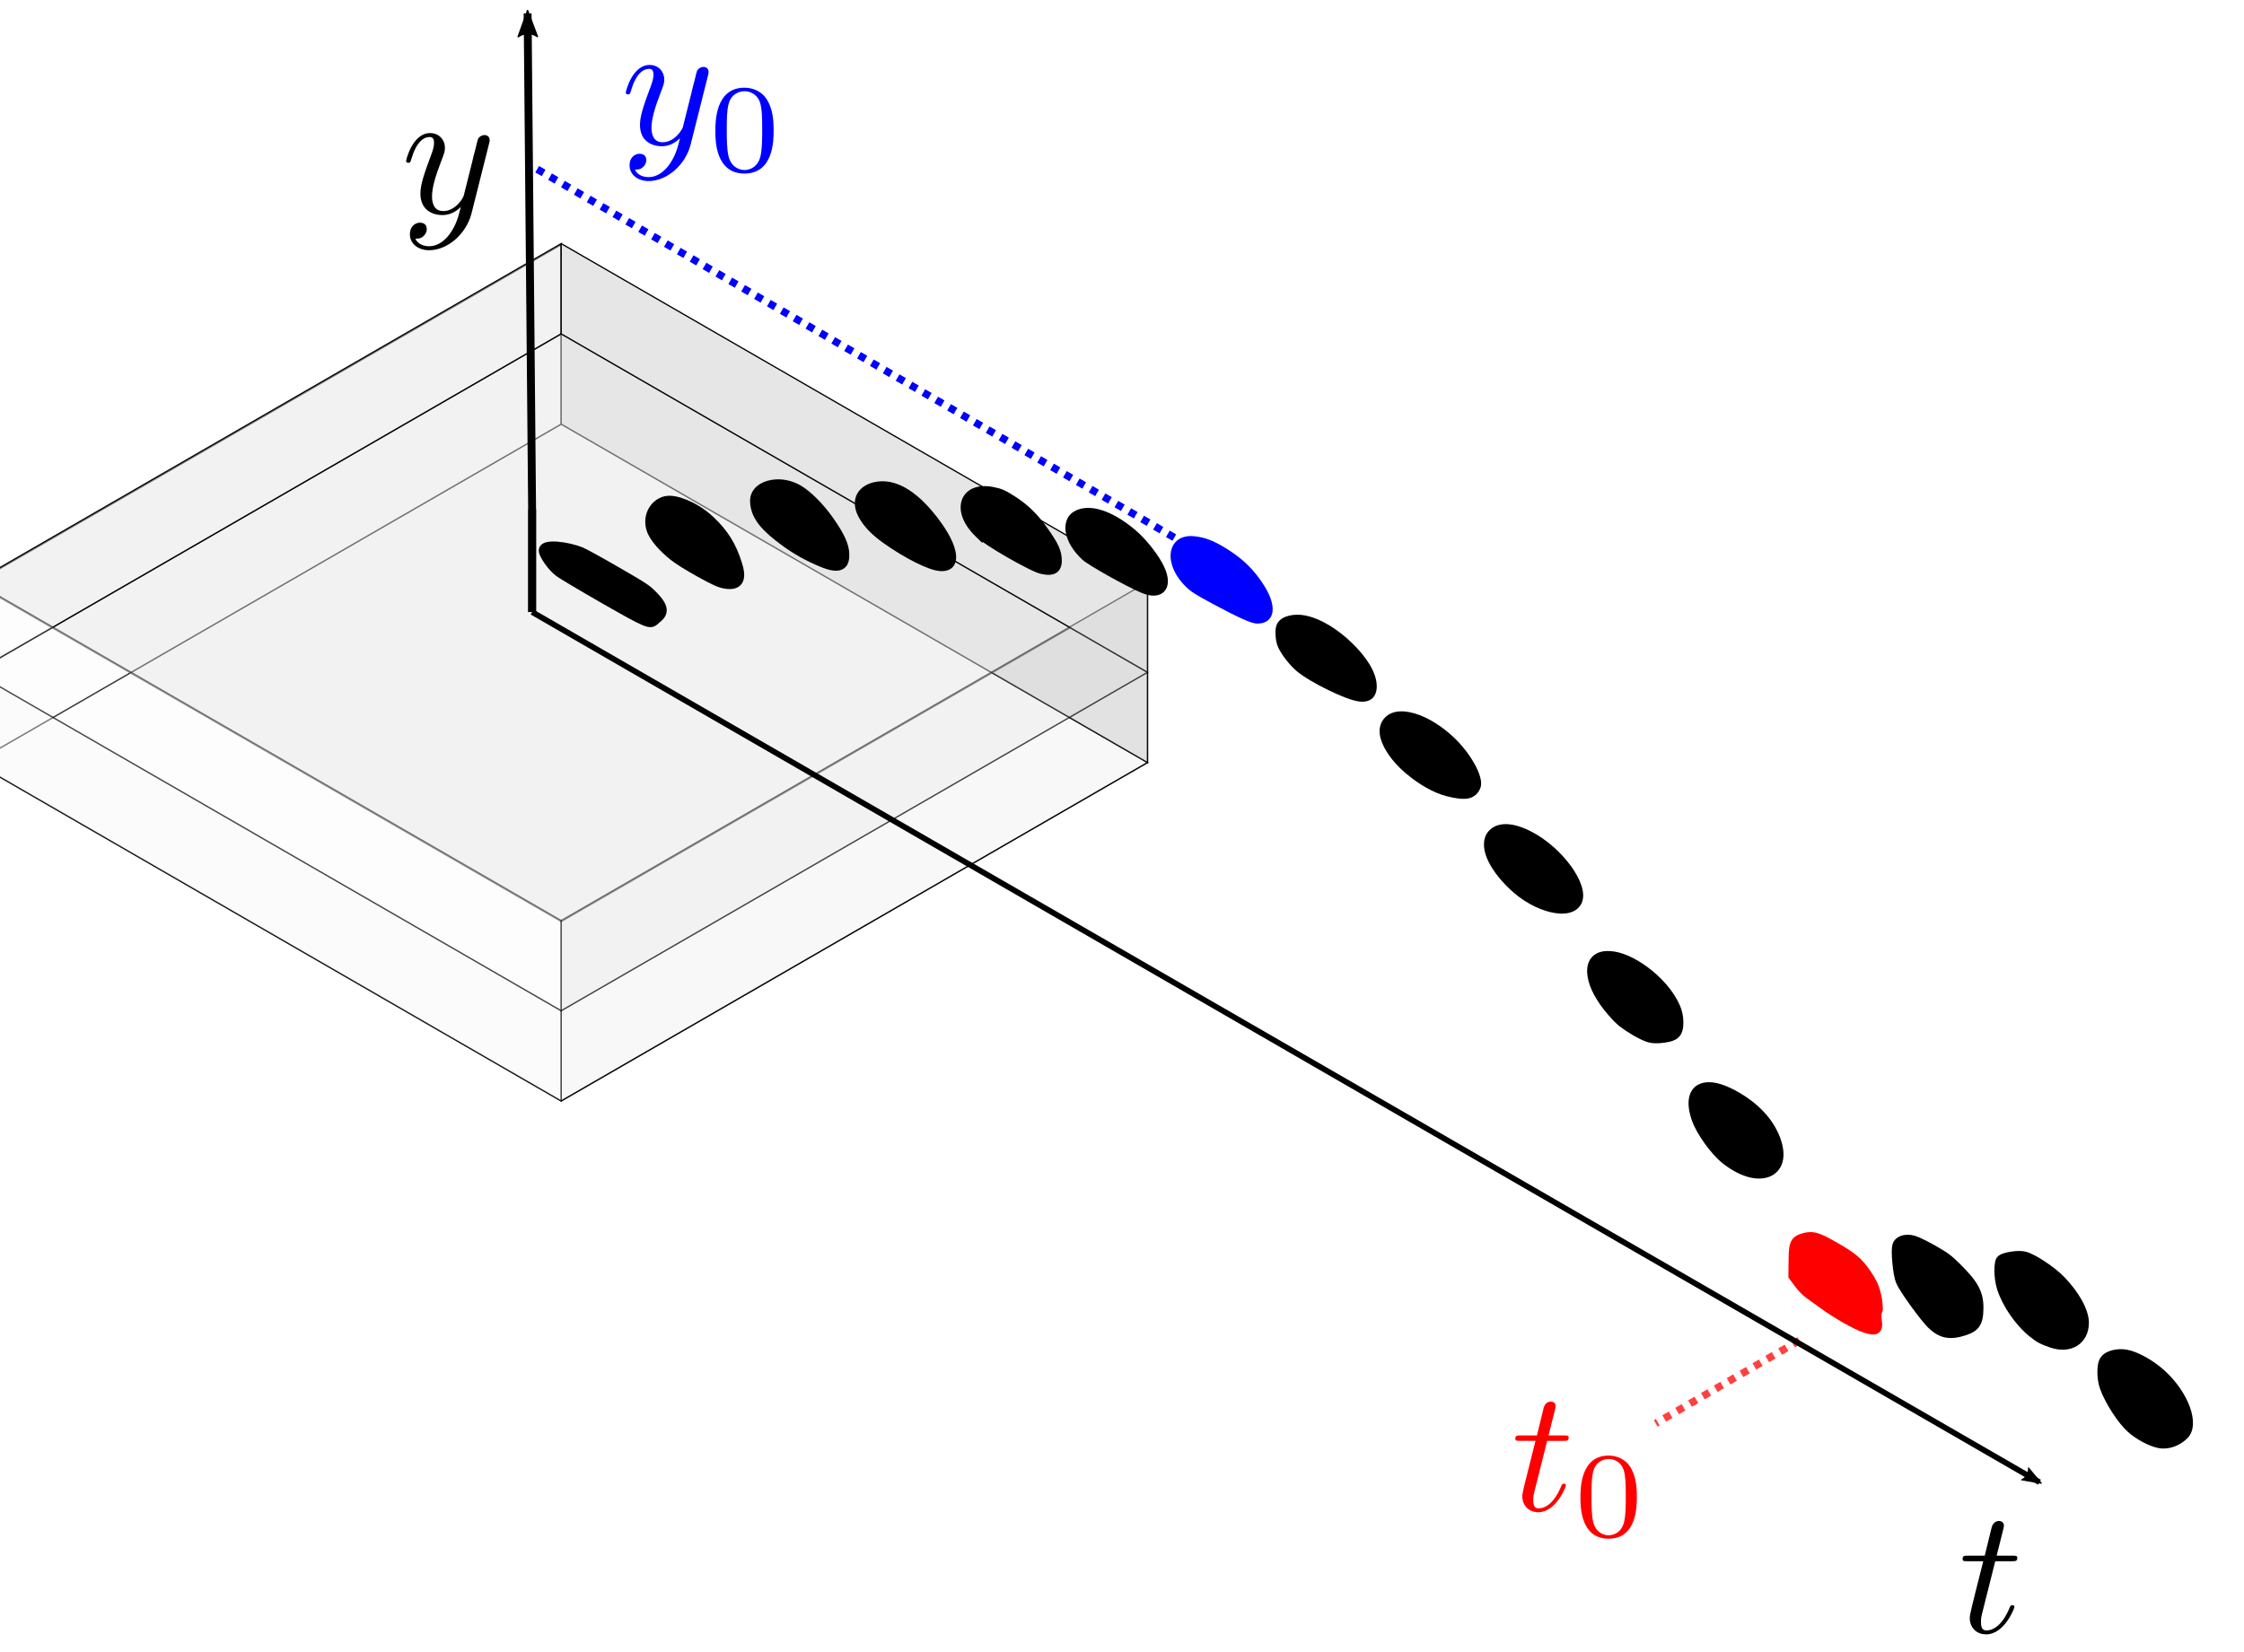 <?xml version="1.0" encoding="UTF-8" standalone="no"?>
<!-- Created with Inkscape (http://www.inkscape.org/) -->

<svg
   xmlns:dc="http://purl.org/dc/elements/1.1/"
   xmlns:cc="http://creativecommons.org/ns#"
   xmlns:rdf="http://www.w3.org/1999/02/22-rdf-syntax-ns#"
   xmlns:svg="http://www.w3.org/2000/svg"
   xmlns="http://www.w3.org/2000/svg"
   xmlns:sodipodi="http://sodipodi.sourceforge.net/DTD/sodipodi-0.dtd"
   xmlns:inkscape="http://www.inkscape.org/namespaces/inkscape"
   width="170.312mm"
   height="125.422mm"
   viewBox="0 0 603.468 444.41"
   id="svg2"
   version="1.1"
   inkscape:version="0.48.5 r10040"
   sodipodi:docname="apparatus.svg"
   inkscape:export-filename="\\khensu\Home03\esch2\Desktop\apparatus.png"
   inkscape:export-xdpi="900.00299"
   inkscape:export-ydpi="900.00299">
  <sodipodi:namedview
     id="base"
     pagecolor="#ffffff"
     bordercolor="#666666"
     borderopacity="1.0"
     inkscape:pageopacity="0.0"
     inkscape:pageshadow="2"
     inkscape:zoom="1.5692332"
     inkscape:cx="243.24632"
     inkscape:cy="247.8885"
     inkscape:document-units="px"
     inkscape:current-layer="g5291"
     showgrid="true"
     showborder="false"
     inkscape:window-width="2560"
     inkscape:window-height="1394"
     inkscape:window-x="0"
     inkscape:window-y="0"
     inkscape:window-maximized="1"
     inkscape:snap-grids="false"
     inkscape:object-nodes="true"
     inkscape:snap-others="true"
     fit-margin-top="0"
     fit-margin-left="0"
     fit-margin-right="0"
     fit-margin-bottom="0"
     inkscape:snap-to-guides="true">
    <inkscape:grid
       type="axonomgrid"
       id="grid3336"
       units="mm"
       empspacing="5"
       spacingy="15.236"
       originx="640.861"
       originy="-732.93"
       visible="true"
       enabled="true"
       snapvisiblegridlinesonly="true" />
  </sodipodi:namedview>
  <defs
     id="defs4">
    <marker
       inkscape:isstock="true"
       style="overflow:visible"
       id="marker5132"
       refX="0"
       refY="0"
       orient="auto"
       inkscape:stockid="Arrow2Lend">
      <path
         transform="matrix(-1.1,0,0,-1.1,-1.1,0)"
         d="M 8.719,4.034 -2.207,0.016 8.719,-4.002 c -1.745,2.372 -1.735,5.617 -6e-7,8.035 z"
         style="fill:#000000;fill-opacity:1;fill-rule:evenodd;stroke:#000000;stroke-width:0.625;stroke-linejoin:round;stroke-opacity:1"
         id="path5134"
         inkscape:connector-curvature="0" />
    </marker>
    <marker
       inkscape:stockid="Arrow2Lend"
       orient="auto"
       refY="0"
       refX="0"
       id="Arrow2Lend"
       style="overflow:visible"
       inkscape:isstock="true"
       inkscape:collect="always">
      <path
         id="path4641"
         style="fill:#000000;fill-opacity:1;fill-rule:evenodd;stroke:#000000;stroke-width:0.625;stroke-linejoin:round;stroke-opacity:1"
         d="M 8.719,4.034 -2.207,0.016 8.719,-4.002 c -1.745,2.372 -1.735,5.617 -6e-7,8.035 z"
         transform="matrix(-1.1,0,0,-1.1,-1.1,0)"
         inkscape:connector-curvature="0" />
    </marker>
  </defs>
  <g
     inkscape:label="Layer 1"
     inkscape:groupmode="layer"
     id="layer1"
     transform="translate(640.861,124.978)">
    <g
       id="g5244"
       transform="matrix(0.824,0,0,0.824,5.316,79.027)">
      <g
         transform="matrix(0.399,0,0,0.399,-275.446,28.893)"
         id="g5237">
        <g
           id="g5310">
          <g
             id="g5291">
            <g
               transform="matrix(1.042,0,0,1.042,-336.418,-242.519)"
               id="g4415"
               style="stroke:#000000;stroke-opacity:1">
              <path
                 style="fill:none;stroke:#000000;stroke-width:1px;stroke-linecap:butt;stroke-linejoin:miter;stroke-opacity:1"
                 d="M -460.289,-99.213 -920.578,166.535 -460.289,432.283 0,166.535 -460.289,-99.213"
                 id="path3349"
                 inkscape:connector-curvature="0" />
              <path
                 style="fill:#ffffff;fill-rule:evenodd;stroke:#000000;stroke-width:1px;stroke-linecap:butt;stroke-linejoin:miter;stroke-opacity:1"
                 d="m -460.289,-99.213 0,-70.866 -460.289,265.748 0,70.866 z"
                 id="path3351"
                 inkscape:connector-curvature="0" />
              <path
                 style="fill:#e6e6e6;fill-opacity:1;fill-rule:evenodd;stroke:#000000;stroke-width:1px;stroke-linecap:butt;stroke-linejoin:miter;stroke-opacity:1"
                 d="m -460.289,-170.079 0,70.866 L 0,166.535 0,95.669 z"
                 id="path3353"
                 inkscape:connector-curvature="0" />
              <path
                 style="opacity:0.5;fill:#e6e6e6;fill-opacity:1;fill-rule:evenodd;stroke:#000000;stroke-width:1px;stroke-linecap:butt;stroke-linejoin:miter;stroke-opacity:1"
                 d="M -920.578,25.669 -460.289,-240.079 0,25.669 -460.289,291.417 z"
                 id="path4199"
                 inkscape:connector-curvature="0" />
              <path
                 style="opacity:0.5;fill:#f9f9f9;fill-opacity:1;fill-rule:evenodd;stroke:#000000;stroke-width:1px;stroke-linecap:butt;stroke-linejoin:miter;stroke-opacity:1"
                 d="m -920.578,95.669 0,70.866 460.289,265.748 0,-70.866 z"
                 id="path3387"
                 inkscape:connector-curvature="0" />
              <path
                 style="opacity:0.5;fill:#cbcbcb;fill-opacity:0.251;fill-rule:evenodd;stroke:#000000;stroke-width:1px;stroke-linecap:butt;stroke-linejoin:miter;stroke-opacity:1"
                 d="m -460.289,432.283 0,-70.866 L 0,95.669 0,166.535 z"
                 id="path4197"
                 inkscape:connector-curvature="0" />
              <path
                 style="fill:none;stroke:#000000;stroke-width:1px;stroke-linecap:butt;stroke-linejoin:miter;stroke-opacity:1"
                 d="m -920.578,95.669 0,-70.866 460.289,-265.748 0,70.866 z"
                 id="path4201"
                 inkscape:connector-curvature="0" />
              <path
                 style="fill:#e6e6e6;fill-opacity:1;fill-rule:evenodd;stroke:#000000;stroke-width:1px;stroke-linecap:butt;stroke-linejoin:miter;stroke-opacity:1"
                 d="M -460.289,-240.945 0,24.803 0,95.669 -460.289,-170.079 l 0,-70.866"
                 id="path4203"
                 inkscape:connector-curvature="0" />
              <path
                 style="opacity:0.5;fill:#f9f9f9;fill-opacity:0.502;fill-rule:evenodd;stroke:#000000;stroke-width:1px;stroke-linecap:butt;stroke-linejoin:miter;stroke-opacity:1"
                 d="m -920.578,24.803 0,70.866 460.289,265.748 0,-70.866 -460.289,-265.748"
                 id="path4207"
                 inkscape:connector-curvature="0" />
              <path
                 style="opacity:0.5;fill:#cbcbcb;fill-opacity:0.502;fill-rule:evenodd;stroke:#000000;stroke-width:1px;stroke-linecap:butt;stroke-linejoin:miter;stroke-opacity:1"
                 d="m 0,24.803 0,70.866 -460.289,265.748 0,-70.866 z"
                 id="path4205"
                 inkscape:connector-curvature="0" />
            </g>
            <g
               id="g5743">
              <path
                 style="color:#000000;font-style:normal;font-variant:normal;font-weight:normal;font-stretch:normal;font-size:medium;line-height:normal;font-family:sans-serif;text-indent:0;text-align:start;text-decoration:none;text-decoration-line:none;text-decoration-style:solid;text-decoration-color:#000000;letter-spacing:normal;word-spacing:normal;text-transform:none;direction:ltr;block-progression:tb;writing-mode:lr-tb;baseline-shift:baseline;text-anchor:start;white-space:normal;clip-rule:nonzero;display:inline;overflow:visible;visibility:visible;opacity:1;isolation:auto;mix-blend-mode:normal;color-interpolation:sRGB;color-interpolation-filters:linearRGB;solid-color:#000000;solid-opacity:1;fill:#000000;fill-opacity:1;fill-rule:nonzero;stroke:none;stroke-width:6.69;stroke-linecap:butt;stroke-linejoin:miter;stroke-miterlimit:4;stroke-dasharray:none;stroke-dashoffset:0;stroke-opacity:1;color-rendering:auto;image-rendering:auto;shape-rendering:auto;text-rendering:auto;enable-background:accumulate"
                 d="m -640.842,-300.645 c -2.213,0.148 -4.353,0.513 -6.373,1.082 -4.04,1.138 -7.642,3.116 -10.277,6.008 -2.636,2.892 -4.21,6.775 -4.043,11.039 l 0,0.002 c 0.454,11.599 6.816,20.873 21.055,31.982 11.328,8.838 20.345,14.291 32.762,19.801 8.429,3.74 14.444,5.659 19.652,4.428 2.604,-0.615 4.91,-2.385 6.139,-4.727 1.228,-2.34 1.598,-5.046 1.566,-8.148 l 0,-0.002 c -0.083,-8.452 -4.254,-17.207 -13.598,-30.459 -7.547,-10.704 -18.124,-21.415 -26.314,-26.123 -6.64,-3.816 -13.93,-5.327 -20.568,-4.883 z"
                 id="path5908"
                 inkscape:connector-curvature="0" />
              <path
                 style="color:#000000;font-style:normal;font-variant:normal;font-weight:normal;font-stretch:normal;font-size:medium;line-height:normal;font-family:sans-serif;text-indent:0;text-align:start;text-decoration:none;text-decoration-line:none;text-decoration-style:solid;text-decoration-color:#000000;letter-spacing:normal;word-spacing:normal;text-transform:none;direction:ltr;block-progression:tb;writing-mode:lr-tb;baseline-shift:baseline;text-anchor:start;white-space:normal;clip-rule:nonzero;display:inline;overflow:visible;visibility:visible;opacity:1;isolation:auto;mix-blend-mode:normal;color-interpolation:sRGB;color-interpolation-filters:linearRGB;solid-color:#000000;solid-opacity:1;fill:#000000;fill-opacity:1;fill-rule:nonzero;stroke:none;stroke-width:6.69;stroke-linecap:butt;stroke-linejoin:miter;stroke-miterlimit:4;stroke-dasharray:none;stroke-dashoffset:0;stroke-opacity:1;color-rendering:auto;image-rendering:auto;shape-rendering:auto;text-rendering:auto;enable-background:accumulate"
                 d="m -553.977,-299.141 c -2.166,0.047 -4.316,0.32 -6.436,0.828 -6.915,1.658 -12.105,5.57 -14.283,11.025 -2.178,5.456 -1.216,11.945 2.434,18.277 4.384,7.606 10.607,13.914 20.168,20.684 8.605,6.093 17.58,11.479 25.572,15.48 7.992,4.001 14.802,6.674 20.064,7.154 4.329,0.395 8.234,-0.574 10.729,-3.305 2.495,-2.731 3.101,-6.573 2.586,-10.613 -1.029,-8.08 -6.277,-18.23 -15.258,-29.9 -8.534,-11.09 -17.163,-19.21 -25.879,-24.16 -6.537,-3.713 -13.198,-5.611 -19.697,-5.471 z"
                 id="path5906"
                 inkscape:connector-curvature="0" />
              <path
                 style="color:#000000;font-style:normal;font-variant:normal;font-weight:normal;font-stretch:normal;font-size:medium;line-height:normal;font-family:sans-serif;text-indent:0;text-align:start;text-decoration:none;text-decoration-line:none;text-decoration-style:solid;text-decoration-color:#000000;letter-spacing:normal;word-spacing:normal;text-transform:none;direction:ltr;block-progression:tb;writing-mode:lr-tb;baseline-shift:baseline;text-anchor:start;white-space:normal;clip-rule:nonzero;display:inline;overflow:visible;visibility:visible;opacity:1;isolation:auto;mix-blend-mode:normal;color-interpolation:sRGB;color-interpolation-filters:linearRGB;solid-color:#000000;solid-opacity:1;fill:#000000;fill-opacity:1;fill-rule:nonzero;stroke:none;stroke-width:6.69;stroke-linecap:butt;stroke-linejoin:miter;stroke-miterlimit:4;stroke-dasharray:none;stroke-dashoffset:0;stroke-opacity:1;color-rendering:auto;image-rendering:auto;shape-rendering:auto;text-rendering:auto;enable-background:accumulate"
                 d="m -471.717,-295.104 c -2.757,0.188 -5.267,0.769 -7.502,1.729 -4.469,1.919 -7.74,5.463 -9.17,9.793 -2.859,8.659 1.075,19.596 11.244,29.482 3.8e-4,3.7e-4 -3.8e-4,0.002 0,0.002 l 5.676,5.518 0,-1.057 c 1.495,1.055 3.029,2.122 4.857,3.316 4.655,3.039 10.217,6.415 15.809,9.629 5.591,3.214 11.205,6.261 15.975,8.639 4.77,2.377 8.42,4.074 11.275,4.697 4.87,1.062 8.927,1.218 12.271,-0.723 3.344,-1.941 4.788,-5.896 4.75,-10.102 -0.036,-3.935 -0.754,-7.637 -2.58,-11.701 -1.826,-4.065 -4.675,-8.537 -9.047,-14.719 -8.387,-11.858 -15.989,-19.269 -27.139,-26.412 -7.52,-4.818 -10.73,-6.184 -17.438,-7.461 -3.221,-0.613 -6.225,-0.819 -8.982,-0.631 z"
                 id="path5904"
                 inkscape:connector-curvature="0" />
              <path
                 style="color:#000000;font-style:normal;font-variant:normal;font-weight:normal;font-stretch:normal;font-size:medium;line-height:normal;font-family:sans-serif;text-indent:0;text-align:start;text-decoration:none;text-decoration-line:none;text-decoration-style:solid;text-decoration-color:#000000;letter-spacing:normal;word-spacing:normal;text-transform:none;direction:ltr;block-progression:tb;writing-mode:lr-tb;baseline-shift:baseline;text-anchor:start;white-space:normal;clip-rule:nonzero;display:inline;overflow:visible;visibility:visible;opacity:1;isolation:auto;mix-blend-mode:normal;color-interpolation:sRGB;color-interpolation-filters:linearRGB;solid-color:#000000;solid-opacity:1;fill:#000000;fill-opacity:1;fill-rule:nonzero;stroke:none;stroke-width:6.69;stroke-linecap:butt;stroke-linejoin:miter;stroke-miterlimit:4;stroke-dasharray:none;stroke-dashoffset:0;stroke-opacity:1;color-rendering:auto;image-rendering:auto;shape-rendering:auto;text-rendering:auto;enable-background:accumulate"
                 d="m -633.215,-289.1 c 4.49,0.421 9.024,2.08 13.01,4.971 3.992,2.895 15.806,15.893 19.1,21.229 5.164,8.363 8.237,14.231 9.52,18.133 1.283,3.902 0.973,5.222 -0.01,6.541 -0.605,0.812 -0.861,1.051 -3.012,0.893 -2.15,-0.158 -5.794,-1.196 -10.912,-3.305 -10.101,-4.161 -18.027,-8.789 -27.488,-16.07 -9.782,-7.528 -13.157,-11.448 -16.188,-18.514 -1.561,-3.64 -1.772,-5.809 -1.379,-7.117 0.393,-1.309 1.524,-2.618 4.607,-4.291 3.814,-2.07 8.262,-2.889 12.752,-2.469 z"
                 id="path5902"
                 inkscape:connector-curvature="0" />
              <path
                 style="color:#000000;font-style:normal;font-variant:normal;font-weight:normal;font-stretch:normal;font-size:medium;line-height:normal;font-family:sans-serif;text-indent:0;text-align:start;text-decoration:none;text-decoration-line:none;text-decoration-style:solid;text-decoration-color:#000000;letter-spacing:normal;word-spacing:normal;text-transform:none;direction:ltr;block-progression:tb;writing-mode:lr-tb;baseline-shift:baseline;text-anchor:start;white-space:normal;clip-rule:nonzero;display:inline;overflow:visible;visibility:visible;opacity:1;isolation:auto;mix-blend-mode:normal;color-interpolation:sRGB;color-interpolation-filters:linearRGB;solid-color:#000000;solid-opacity:1;fill:#000000;fill-opacity:1;fill-rule:nonzero;stroke:none;stroke-width:6.69;stroke-linecap:butt;stroke-linejoin:miter;stroke-miterlimit:4;stroke-dasharray:none;stroke-dashoffset:0;stroke-opacity:1;color-rendering:auto;image-rendering:auto;shape-rendering:auto;text-rendering:auto;enable-background:accumulate"
                 d="m -549.309,-287.58 c 1.197,-0.005 2.386,0.086 3.535,0.285 6.264,1.089 11.405,3.984 18.557,10.834 3.199,3.064 8.058,8.994 12.32,14.885 4.262,5.89 8.052,12.012 9.189,14.779 2.159,5.252 1.772,8.189 1.223,8.924 -0.274,0.367 -0.658,0.678 -1.865,0.844 -1.203,0.165 -3.124,0.034 -5.598,-0.609 l -0.025,-0.006 c -4.834,-1.262 -13.843,-5.6 -22.48,-10.748 -8.637,-5.148 -17.154,-11.205 -21.578,-15.557 -2.42,-2.38 -4.778,-5.534 -6.455,-8.486 -1.677,-2.952 -2.568,-5.884 -2.576,-6.822 l 0,-0.002 0,-0.004 c -0.017,-1.615 1.834,-4.159 5.643,-6.023 2.856,-1.399 6.52,-2.278 10.111,-2.293 z"
                 id="path5900"
                 inkscape:connector-curvature="0" />
              <path
                 style="color:#000000;font-style:normal;font-variant:normal;font-weight:normal;font-stretch:normal;font-size:medium;line-height:normal;font-family:sans-serif;text-indent:0;text-align:start;text-decoration:none;text-decoration-line:none;text-decoration-style:solid;text-decoration-color:#000000;letter-spacing:normal;word-spacing:normal;text-transform:none;direction:ltr;block-progression:tb;writing-mode:lr-tb;baseline-shift:baseline;text-anchor:start;white-space:normal;clip-rule:nonzero;display:inline;overflow:visible;visibility:visible;opacity:1;isolation:auto;mix-blend-mode:normal;color-interpolation:sRGB;color-interpolation-filters:linearRGB;solid-color:#000000;solid-opacity:1;fill:#000000;fill-opacity:1;fill-rule:nonzero;stroke:none;stroke-width:6.69;stroke-linecap:butt;stroke-linejoin:miter;stroke-miterlimit:4;stroke-dasharray:none;stroke-dashoffset:0;stroke-opacity:1;color-rendering:auto;image-rendering:auto;shape-rendering:auto;text-rendering:auto;enable-background:accumulate"
                 d="m -728.936,-287.238 c -1.596,0.113 -3.124,0.418 -4.568,0.945 -12.067,4.401 -17.161,18.605 -11.385,30.627 3.14,6.536 10.053,14.133 18.264,20.701 4.35,3.48 12.366,8.467 22.031,13.828 12.348,6.849 16.886,8.922 22.049,9.793 3.072,0.518 5.803,0.582 8.281,-0.037 2.478,-0.619 4.724,-2.08 6.086,-4.203 2.724,-4.246 2.164,-9.787 0.035,-16.65 -4.866,-15.687 -11.507,-26.438 -23.172,-37.482 -6.528,-6.181 -14.349,-11.116 -21.826,-14.178 -5.608,-2.296 -11.008,-3.683 -15.795,-3.344 z"
                 id="path5898"
                 inkscape:connector-curvature="0" />
              <path
                 style="color:#000000;font-style:normal;font-variant:normal;font-weight:normal;font-stretch:normal;font-size:medium;line-height:normal;font-family:sans-serif;text-indent:0;text-align:start;text-decoration:none;text-decoration-line:none;text-decoration-style:solid;text-decoration-color:#000000;letter-spacing:normal;word-spacing:normal;text-transform:none;direction:ltr;block-progression:tb;writing-mode:lr-tb;baseline-shift:baseline;text-anchor:start;white-space:normal;clip-rule:nonzero;display:inline;overflow:visible;visibility:visible;opacity:1;isolation:auto;mix-blend-mode:normal;color-interpolation:sRGB;color-interpolation-filters:linearRGB;solid-color:#000000;solid-opacity:1;fill:#000000;fill-opacity:1;fill-rule:nonzero;stroke:none;stroke-width:6.69;stroke-linecap:butt;stroke-linejoin:miter;stroke-miterlimit:4;stroke-dasharray:none;stroke-dashoffset:0;stroke-opacity:1;color-rendering:auto;image-rendering:auto;shape-rendering:auto;text-rendering:auto;enable-background:accumulate"
                 d="m -463.504,-283.457 c 4.013,0.338 8.495,1.627 12.939,4.193 6.575,3.797 15.204,12.309 21.887,21.055 3.342,4.373 6.232,8.814 8.242,12.703 2.01,3.889 3.045,7.322 3.061,8.998 0.009,0.988 -0.251,1.391 -1.512,1.965 -1.261,0.574 -3.542,0.84 -6.24,0.174 -0.866,-0.214 -3.539,-1.306 -7.348,-3.266 -3.808,-1.959 -8.908,-4.787 -15.381,-8.525 l -0.002,0 c -10.255,-5.924 -16.39,-9.728 -20.41,-12.945 -4.021,-3.217 -5.998,-5.767 -8.455,-9.924 -2.017,-3.412 -2.212,-5.983 -1.605,-7.977 0.606,-1.994 2.138,-3.698 4.703,-4.938 2.565,-1.239 6.108,-1.852 10.121,-1.514 z"
                 id="path5896"
                 inkscape:connector-curvature="0" />
              <path
                 style="color:#000000;font-style:normal;font-variant:normal;font-weight:normal;font-stretch:normal;font-size:medium;line-height:normal;font-family:sans-serif;text-indent:0;text-align:start;text-decoration:none;text-decoration-line:none;text-decoration-style:solid;text-decoration-color:#000000;letter-spacing:normal;word-spacing:normal;text-transform:none;direction:ltr;block-progression:tb;writing-mode:lr-tb;baseline-shift:baseline;text-anchor:start;white-space:normal;clip-rule:nonzero;display:inline;overflow:visible;visibility:visible;opacity:1;isolation:auto;mix-blend-mode:normal;color-interpolation:sRGB;color-interpolation-filters:linearRGB;solid-color:#000000;solid-opacity:1;fill:#000000;fill-opacity:1;fill-rule:nonzero;stroke:none;stroke-width:6.69;stroke-linecap:butt;stroke-linejoin:miter;stroke-miterlimit:4;stroke-dasharray:none;stroke-dashoffset:0;stroke-opacity:1;color-rendering:auto;image-rendering:auto;shape-rendering:auto;text-rendering:auto;enable-background:accumulate"
                 d="m -386.094,-277.344 c -3.865,0.16 -7.45,1.131 -10.605,3.033 -6.049,3.647 -7.972,10.896 -6.422,17.998 1.551,7.102 6.151,14.61 13.273,21.213 1.685,1.562 4.364,3.302 8.068,5.598 3.704,2.296 8.289,4.973 13.131,7.688 9.684,5.429 20.321,10.973 27.059,13.852 3.917,1.674 7.475,2.498 10.715,2.383 3.24,-0.115 6.26,-1.299 8.279,-3.574 4.038,-4.551 3.538,-11.659 -0.057,-19.672 -4.249,-9.47 -14.989,-23.078 -23.912,-30.562 -9.475,-7.947 -18.724,-13.419 -27.256,-16.115 -4.266,-1.348 -8.409,-2 -12.273,-1.84 z"
                 id="path5894"
                 inkscape:connector-curvature="0" />
              <path
                 style="color:#000000;font-style:normal;font-variant:normal;font-weight:normal;font-stretch:normal;font-size:medium;line-height:normal;font-family:sans-serif;text-indent:0;text-align:start;text-decoration:none;text-decoration-line:none;text-decoration-style:solid;text-decoration-color:#000000;letter-spacing:normal;word-spacing:normal;text-transform:none;direction:ltr;block-progression:tb;writing-mode:lr-tb;baseline-shift:baseline;text-anchor:start;white-space:normal;clip-rule:nonzero;display:inline;overflow:visible;visibility:visible;opacity:1;isolation:auto;mix-blend-mode:normal;color-interpolation:sRGB;color-interpolation-filters:linearRGB;solid-color:#000000;solid-opacity:1;fill:#000000;fill-opacity:1;fill-rule:nonzero;stroke:none;stroke-width:6.69;stroke-linecap:butt;stroke-linejoin:miter;stroke-miterlimit:4;stroke-dasharray:none;stroke-dashoffset:0;stroke-opacity:1;color-rendering:auto;image-rendering:auto;shape-rendering:auto;text-rendering:auto;enable-background:accumulate"
                 d="m -724.09,-275.605 c 1.292,0.071 2.856,0.295 4.803,0.693 7.711,1.576 13.345,4.663 20.537,11.42 7.963,7.481 12.213,13.525 16.98,24.189 3.672,8.214 4.497,13.77 3.99,15.455 -0.253,0.842 -0.329,0.928 -1.236,1.223 -0.908,0.295 -2.796,0.403 -5.49,-0.086 -2.23,-0.405 -10.26,-3.864 -17.857,-8 -7.598,-4.136 -15.416,-9.091 -18.871,-12.096 -8.106,-7.049 -12.807,-13.146 -14.406,-17.773 -1.599,-4.627 -0.846,-7.633 2.824,-11.191 2.318,-2.247 3.821,-3.195 5.549,-3.615 0.864,-0.21 1.885,-0.29 3.178,-0.219 z"
                 id="path5892"
                 inkscape:connector-curvature="0" />
              <path
                 style="color:#000000;font-style:normal;font-variant:normal;font-weight:normal;font-stretch:normal;font-size:medium;line-height:normal;font-family:sans-serif;text-indent:0;text-align:start;text-decoration:none;text-decoration-line:none;text-decoration-style:solid;text-decoration-color:#000000;letter-spacing:normal;word-spacing:normal;text-transform:none;direction:ltr;block-progression:tb;writing-mode:lr-tb;baseline-shift:baseline;text-anchor:start;white-space:normal;clip-rule:nonzero;display:inline;overflow:visible;visibility:visible;opacity:1;isolation:auto;mix-blend-mode:normal;color-interpolation:sRGB;color-interpolation-filters:linearRGB;solid-color:#000000;solid-opacity:1;fill:#000000;fill-opacity:1;fill-rule:nonzero;stroke:none;stroke-width:6.69;stroke-linecap:butt;stroke-linejoin:miter;stroke-miterlimit:4;stroke-dasharray:none;stroke-dashoffset:0;stroke-opacity:1;color-rendering:auto;image-rendering:auto;shape-rendering:auto;text-rendering:auto;enable-background:accumulate"
                 d="m -380.91,-265.818 c 6.096,0.244 13.848,2.91 20.902,8.037 9.028,6.561 13.598,11.179 20.74,20.975 5.726,7.853 8.21,14.429 8.166,17.488 -0.022,1.53 -0.32,1.906 -0.855,2.264 -0.536,0.358 -1.928,0.759 -4.461,0.369 0.501,0.077 -0.694,-0.225 -1.967,-0.76 -1.273,-0.535 -2.975,-1.304 -4.947,-2.238 -3.944,-1.868 -8.983,-4.398 -14.115,-7.115 -13.037,-6.901 -19.237,-10.161 -22.609,-12.449 -3.372,-2.288 -4.112,-3.533 -7.238,-7.619 -4.883,-6.382 -5.964,-11.716 -5.076,-13.807 1.498,-3.527 5.365,-5.388 11.461,-5.145 z"
                 id="path5890"
                 inkscape:connector-curvature="0" />
              <path
                 style="color:#000000;font-style:normal;font-variant:normal;font-weight:normal;font-stretch:normal;font-size:medium;line-height:normal;font-family:sans-serif;text-indent:0;text-align:start;text-decoration:none;text-decoration-line:none;text-decoration-style:solid;text-decoration-color:#000000;letter-spacing:normal;word-spacing:normal;text-transform:none;direction:ltr;block-progression:tb;writing-mode:lr-tb;baseline-shift:baseline;text-anchor:start;white-space:normal;clip-rule:nonzero;display:inline;overflow:visible;visibility:visible;opacity:1;isolation:auto;mix-blend-mode:normal;color-interpolation:sRGB;color-interpolation-filters:linearRGB;solid-color:#000000;solid-opacity:1;fill:#0000ff;fill-opacity:1;fill-rule:nonzero;stroke:none;stroke-width:6.69;stroke-linecap:butt;stroke-linejoin:miter;stroke-miterlimit:4;stroke-dasharray:none;stroke-dashoffset:0;stroke-opacity:1;color-rendering:auto;image-rendering:auto;shape-rendering:auto;text-rendering:auto;enable-background:accumulate"
                 d="m -299.127,-254.236 c -5.183,-0.39 -9.665,0.801 -12.912,3.424 -3.247,2.623 -5.055,6.545 -5.443,10.785 -0.776,8.479 3.536,18.488 12.492,27.26 4.151,4.065 7.87,6.416 21.998,13.982 10.748,5.756 18.54,9.718 24.281,12.277 5.741,2.56 9.269,3.851 12.533,3.805 3.695,-0.053 7.002,-1.181 9.219,-3.562 2.217,-2.382 3.047,-5.682 2.877,-9.115 -0.341,-6.866 -4.182,-15.051 -11.021,-24.354 -7.063,-9.608 -14.916,-16.8 -25.867,-23.734 -11.067,-7.008 -18.927,-10.074 -28.156,-10.768 z"
                 id="path5888"
                 inkscape:connector-curvature="0" />
              <path
                 style="color:#000000;font-style:normal;font-variant:normal;font-weight:normal;font-stretch:normal;font-size:medium;line-height:normal;font-family:sans-serif;text-indent:0;text-align:start;text-decoration:none;text-decoration-line:none;text-decoration-style:solid;text-decoration-color:#000000;letter-spacing:normal;word-spacing:normal;text-transform:none;direction:ltr;block-progression:tb;writing-mode:lr-tb;baseline-shift:baseline;text-anchor:start;white-space:normal;clip-rule:nonzero;display:inline;overflow:visible;visibility:visible;opacity:1;isolation:auto;mix-blend-mode:normal;color-interpolation:sRGB;color-interpolation-filters:linearRGB;solid-color:#000000;solid-opacity:1;fill:#000000;fill-opacity:1;fill-rule:nonzero;stroke:none;stroke-width:6.69;stroke-linecap:butt;stroke-linejoin:miter;stroke-miterlimit:4;stroke-dasharray:none;stroke-dashoffset:0;stroke-opacity:1;color-rendering:auto;image-rendering:auto;shape-rendering:auto;text-rendering:auto;enable-background:accumulate"
                 d="m -823.77,-249.842 c -1.615,0.059 -3.147,0.249 -4.578,0.629 -1.431,0.38 -2.821,0.955 -4.012,2.066 -1.191,1.111 -2.012,2.909 -1.996,4.652 0.018,1.948 0.675,3.466 1.52,5.199 0.845,1.733 1.966,3.57 3.262,5.418 2.591,3.696 5.818,7.397 9.082,9.918 1.946,1.503 6.524,4.274 13.34,8.344 6.816,4.07 15.529,9.156 24.516,14.287 17.902,10.222 27.26,15.528 33.227,17.961 2.983,1.216 5.264,1.821 7.566,1.506 2.303,-0.316 4.001,-1.688 5.193,-2.844 1.705,-1.651 5.371,-3.779 6.623,-8.301 0.626,-2.261 0.37,-4.929 -0.83,-7.617 -1.2,-2.688 -3.265,-5.522 -6.471,-8.854 -3.007,-3.125 -5.062,-5.138 -9.16,-7.895 -4.098,-2.756 -10.238,-6.33 -22.072,-13.193 -6.718,-3.896 -13.41,-7.676 -18.797,-10.639 -5.387,-2.963 -9.174,-5.001 -11.182,-5.824 -5.196,-2.131 -13.1,-4.065 -20.154,-4.654 -1.763,-0.147 -3.461,-0.219 -5.076,-0.16 z"
                 id="path5886"
                 inkscape:connector-curvature="0" />
              <path
                 style="color:#000000;font-style:normal;font-variant:normal;font-weight:normal;font-stretch:normal;font-size:medium;line-height:normal;font-family:sans-serif;text-indent:0;text-align:start;text-decoration:none;text-decoration-line:none;text-decoration-style:solid;text-decoration-color:#000000;letter-spacing:normal;word-spacing:normal;text-transform:none;direction:ltr;block-progression:tb;writing-mode:lr-tb;baseline-shift:baseline;text-anchor:start;white-space:normal;clip-rule:nonzero;display:inline;overflow:visible;visibility:visible;opacity:1;isolation:auto;mix-blend-mode:normal;color-interpolation:sRGB;color-interpolation-filters:linearRGB;solid-color:#000000;solid-opacity:1;fill:#0000ff;fill-opacity:1;fill-rule:nonzero;stroke:none;stroke-width:6.69;stroke-linecap:butt;stroke-linejoin:miter;stroke-miterlimit:4;stroke-dasharray:none;stroke-dashoffset:0;stroke-opacity:1;color-rendering:auto;image-rendering:auto;shape-rendering:auto;text-rendering:auto;enable-background:accumulate"
                 d="m -295.205,-242.756 c 2.051,0.168 4.387,0.614 6.979,1.412 8.943,2.756 19.388,9.947 27.582,18.348 8.194,8.4 14.053,18.145 14.85,24.75 0.258,2.139 0.131,3.255 0.104,3.338 -0.028,0.083 0.379,-0.207 -0.424,0.139 -1.739,0.748 -2.867,0.912 -6.416,-0.184 -3.549,-1.096 -9.076,-3.638 -17.836,-8.09 -11.13,-5.657 -17.142,-8.769 -20.824,-11.018 -3.682,-2.249 -5.001,-3.516 -7.51,-6.166 -7.824,-8.263 -8.941,-15.25 -7.162,-18.66 0.89,-1.705 2.486,-2.981 5.389,-3.611 1.451,-0.315 3.218,-0.426 5.27,-0.258 z"
                 id="path5884"
                 inkscape:connector-curvature="0" />
              <path
                 style="color:#000000;font-style:normal;font-variant:normal;font-weight:normal;font-stretch:normal;font-size:medium;line-height:normal;font-family:sans-serif;text-indent:0;text-align:start;text-decoration:none;text-decoration-line:none;text-decoration-style:solid;text-decoration-color:#000000;letter-spacing:normal;word-spacing:normal;text-transform:none;direction:ltr;block-progression:tb;writing-mode:lr-tb;baseline-shift:baseline;text-anchor:start;white-space:normal;clip-rule:nonzero;display:inline;overflow:visible;visibility:visible;opacity:1;isolation:auto;mix-blend-mode:normal;color-interpolation:sRGB;color-interpolation-filters:linearRGB;solid-color:#000000;solid-opacity:1;fill:#000000;fill-opacity:1;fill-rule:nonzero;stroke:none;stroke-width:6.69;stroke-linecap:butt;stroke-linejoin:miter;stroke-miterlimit:4;stroke-dasharray:none;stroke-dashoffset:0;stroke-opacity:1;color-rendering:auto;image-rendering:auto;shape-rendering:auto;text-rendering:auto;enable-background:accumulate"
                 d="m -821.742,-237.953 c 1.309,0.14 2.489,0.235 4.109,0.488 5.077,0.795 10.471,1.943 13.652,2.082 0.505,0.022 2.662,0.53 5.365,1.594 2.704,1.064 6.113,2.625 9.967,4.572 7.707,3.894 17.209,9.326 26.844,15.459 10.965,6.98 13.549,8.983 18.688,14.508 2.628,2.825 3.806,4.898 4.086,5.83 0.28,0.932 0.273,0.337 0.109,0.482 -0.163,0.145 -1.203,0.65 -2.707,0.896 -1.504,0.247 -3.392,0.332 -5.203,0.354 -1.326,0.015 -1.86,-0.009 -6.35,-2.281 -4.49,-2.272 -12.282,-6.664 -26.562,-14.795 -8.469,-4.823 -16.594,-9.51 -22.85,-13.172 -6.256,-3.662 -11.013,-6.574 -11.461,-6.895 -1.227,-0.878 -4.017,-3.879 -6.119,-6.736 -0.633,-0.861 -1.064,-1.598 -1.568,-2.387 z"
                 id="path5882"
                 inkscape:connector-curvature="0" />
              <path
                 style="color:#000000;font-style:normal;font-variant:normal;font-weight:normal;font-stretch:normal;font-size:medium;line-height:normal;font-family:sans-serif;text-indent:0;text-align:start;text-decoration:none;text-decoration-line:none;text-decoration-style:solid;text-decoration-color:#000000;letter-spacing:normal;word-spacing:normal;text-transform:none;direction:ltr;block-progression:tb;writing-mode:lr-tb;baseline-shift:baseline;text-anchor:start;white-space:normal;clip-rule:nonzero;display:inline;overflow:visible;visibility:visible;opacity:1;isolation:auto;mix-blend-mode:normal;color-interpolation:sRGB;color-interpolation-filters:linearRGB;solid-color:#000000;solid-opacity:1;fill:#000000;fill-opacity:1;fill-rule:nonzero;stroke:none;stroke-width:6.69;stroke-linecap:butt;stroke-linejoin:miter;stroke-miterlimit:4;stroke-dasharray:none;stroke-dashoffset:0;stroke-opacity:1;color-rendering:auto;image-rendering:auto;shape-rendering:auto;text-rendering:auto;enable-background:accumulate"
                 d="m -214.279,-189.955 c -2.16,0.029 -4.243,0.278 -6.186,0.736 -3.885,0.918 -7.355,2.618 -9.396,5.754 -1.891,2.905 -1.996,6.259 -1.859,9.938 0.137,3.678 0.787,7.478 2.293,10.59 3.043,6.288 9.352,14.306 14.908,19.037 5.609,4.777 15.383,10.424 25.287,15.275 9.905,4.851 19.486,8.807 25.75,9.646 4.122,0.553 7.932,-0.028 10.695,-2.389 2.763,-2.36 3.894,-6.062 3.857,-10.152 -0.103,-11.37 -8.722,-24.052 -20.041,-35.088 -11.319,-11.036 -25.538,-20.258 -38.67,-22.758 -2.244,-0.427 -4.479,-0.619 -6.639,-0.59 z"
                 id="path5880"
                 inkscape:connector-curvature="0" />
              <path
                 style="color:#000000;font-style:normal;font-variant:normal;font-weight:normal;font-stretch:normal;font-size:medium;line-height:normal;font-family:sans-serif;text-indent:0;text-align:start;text-decoration:none;text-decoration-line:none;text-decoration-style:solid;text-decoration-color:#000000;letter-spacing:normal;word-spacing:normal;text-transform:none;direction:ltr;block-progression:tb;writing-mode:lr-tb;baseline-shift:baseline;text-anchor:start;white-space:normal;clip-rule:nonzero;display:inline;overflow:visible;visibility:visible;opacity:1;isolation:auto;mix-blend-mode:normal;color-interpolation:sRGB;color-interpolation-filters:linearRGB;solid-color:#000000;solid-opacity:1;fill:#000000;fill-opacity:1;fill-rule:nonzero;stroke:none;stroke-width:6.69;stroke-linecap:butt;stroke-linejoin:miter;stroke-miterlimit:4;stroke-dasharray:none;stroke-dashoffset:0;stroke-opacity:1;color-rendering:auto;image-rendering:auto;shape-rendering:auto;text-rendering:auto;enable-background:accumulate"
                 d="m -208.512,-178.578 c 3.821,0.344 8.173,1.651 12.824,3.963 9.303,4.624 19.444,13.089 27.934,24.246 4.294,5.643 6.846,10.544 7.697,13.957 0.426,1.707 0.424,2.998 0.223,3.832 -0.201,0.834 -0.492,1.264 -1.143,1.727 -1.079,0.767 -2.213,1.098 -5.223,0.553 -3.009,-0.546 -7.547,-2.142 -13.988,-4.967 -22.485,-9.86 -32.549,-17.626 -38.043,-28.408 -2.093,-4.107 -2.823,-7.163 -2.682,-9.031 0.142,-1.868 0.735,-2.834 2.762,-4.064 2.527,-1.534 5.817,-2.151 9.639,-1.807 z"
                 id="path5878"
                 inkscape:connector-curvature="0" />
              <path
                 style="color:#000000;font-style:normal;font-variant:normal;font-weight:normal;font-stretch:normal;font-size:medium;line-height:normal;font-family:sans-serif;text-indent:0;text-align:start;text-decoration:none;text-decoration-line:none;text-decoration-style:solid;text-decoration-color:#000000;letter-spacing:normal;word-spacing:normal;text-transform:none;direction:ltr;block-progression:tb;writing-mode:lr-tb;baseline-shift:baseline;text-anchor:start;white-space:normal;clip-rule:nonzero;display:inline;overflow:visible;visibility:visible;opacity:1;isolation:auto;mix-blend-mode:normal;color-interpolation:sRGB;color-interpolation-filters:linearRGB;solid-color:#000000;solid-opacity:1;fill:#000000;fill-opacity:1;fill-rule:nonzero;stroke:none;stroke-width:6.69;stroke-linecap:butt;stroke-linejoin:miter;stroke-miterlimit:4;stroke-dasharray:none;stroke-dashoffset:0;stroke-opacity:1;color-rendering:auto;image-rendering:auto;shape-rendering:auto;text-rendering:auto;enable-background:accumulate"
                 d="m -129.658,-110.869 c -2.466,0.09 -4.794,0.522 -6.939,1.35 -4.292,1.655 -7.726,5.105 -9.258,9.789 -1.905,5.824 -0.137,12.529 3.586,19.338 3.723,6.809 9.601,13.839 17.072,20.182 10.97,9.312 22.953,16.114 33.615,18.805 7.491,1.89 13.088,2.656 17.76,1.703 4.671,-0.952 8.186,-4.273 9.703,-8.635 1.017,-2.924 0.582,-6.001 -0.385,-9.33 -0.967,-3.329 -2.599,-6.945 -4.729,-10.703 -4.258,-7.515 -10.511,-15.571 -17.643,-22.107 -11.72,-10.742 -24.233,-17.543 -35.018,-19.693 -2.696,-0.538 -5.3,-0.788 -7.766,-0.697 z"
                 id="path5876"
                 inkscape:connector-curvature="0" />
              <path
                 style="color:#000000;font-style:normal;font-variant:normal;font-weight:normal;font-stretch:normal;font-size:medium;line-height:normal;font-family:sans-serif;text-indent:0;text-align:start;text-decoration:none;text-decoration-line:none;text-decoration-style:solid;text-decoration-color:#000000;letter-spacing:normal;word-spacing:normal;text-transform:none;direction:ltr;block-progression:tb;writing-mode:lr-tb;baseline-shift:baseline;text-anchor:start;white-space:normal;clip-rule:nonzero;display:inline;overflow:visible;visibility:visible;opacity:1;isolation:auto;mix-blend-mode:normal;color-interpolation:sRGB;color-interpolation-filters:linearRGB;solid-color:#000000;solid-opacity:1;fill:#000000;fill-opacity:1;fill-rule:nonzero;stroke:none;stroke-width:6.69;stroke-linecap:butt;stroke-linejoin:miter;stroke-miterlimit:4;stroke-dasharray:none;stroke-dashoffset:0;stroke-opacity:1;color-rendering:auto;image-rendering:auto;shape-rendering:auto;text-rendering:auto;enable-background:accumulate"
                 d="m -127.121,-99.332 c 1.957,-0.148 4.321,0.017 7.074,0.609 12.535,2.699 27.64,13.807 38.133,28.771 3.165,4.513 5.237,8.358 6.264,11.301 1.027,2.943 0.929,4.814 0.539,5.715 -0.39,0.901 -1.053,1.543 -3.277,1.992 -2.224,0.449 -5.785,0.376 -10.43,-0.508 -14.943,-2.845 -32.126,-14.799 -42.439,-29.939 -3.397,-4.987 -3.829,-6.089 -3.859,-9.434 -0.036,-3.944 1.126,-5.929 3.367,-7.242 1.121,-0.656 2.672,-1.117 4.629,-1.266 z"
                 id="path5874"
                 inkscape:connector-curvature="0" />
              <path
                 style="color:#000000;font-style:normal;font-variant:normal;font-weight:normal;font-stretch:normal;font-size:medium;line-height:normal;font-family:sans-serif;text-indent:0;text-align:start;text-decoration:none;text-decoration-line:none;text-decoration-style:solid;text-decoration-color:#000000;letter-spacing:normal;word-spacing:normal;text-transform:none;direction:ltr;block-progression:tb;writing-mode:lr-tb;baseline-shift:baseline;text-anchor:start;white-space:normal;clip-rule:nonzero;display:inline;overflow:visible;visibility:visible;opacity:1;isolation:auto;mix-blend-mode:normal;color-interpolation:sRGB;color-interpolation-filters:linearRGB;solid-color:#000000;solid-opacity:1;fill:#000000;fill-opacity:1;fill-rule:nonzero;stroke:none;stroke-width:6.69;stroke-linecap:butt;stroke-linejoin:miter;stroke-miterlimit:4;stroke-dasharray:none;stroke-dashoffset:0;stroke-opacity:1;color-rendering:auto;image-rendering:auto;shape-rendering:auto;text-rendering:auto;enable-background:accumulate"
                 d="m -42.508,-18.602 c -5.952,-0.217 -11.345,1.627 -14.92,5.709 -4.839,5.527 -4.802,13.576 -1.539,21.742 3.263,8.167 9.719,17.006 18.875,25.746 10.164,9.702 22.405,16.251 33.264,18.822 5.43,1.286 10.535,1.599 15,0.58 4.465,-1.019 8.41,-3.614 10.373,-7.773 2.036,-4.313 1.619,-9.37 -0.057,-14.555 C 16.813,26.485 13.795,21.015 9.838,15.586 1.923,4.727 -9.761,-5.954 -22.572,-12.541 c -7.3,-3.753 -13.984,-5.843 -19.936,-6.061 z"
                 id="path5872"
                 inkscape:connector-curvature="0" />
              <path
                 style="color:#000000;font-style:normal;font-variant:normal;font-weight:normal;font-stretch:normal;font-size:medium;line-height:normal;font-family:sans-serif;text-indent:0;text-align:start;text-decoration:none;text-decoration-line:none;text-decoration-style:solid;text-decoration-color:#000000;letter-spacing:normal;word-spacing:normal;text-transform:none;direction:ltr;block-progression:tb;writing-mode:lr-tb;baseline-shift:baseline;text-anchor:start;white-space:normal;clip-rule:nonzero;display:inline;overflow:visible;visibility:visible;opacity:1;isolation:auto;mix-blend-mode:normal;color-interpolation:sRGB;color-interpolation-filters:linearRGB;solid-color:#000000;solid-opacity:1;fill:#000000;fill-opacity:1;fill-rule:nonzero;stroke:none;stroke-width:6.69;stroke-linecap:butt;stroke-linejoin:miter;stroke-miterlimit:4;stroke-dasharray:none;stroke-dashoffset:0;stroke-opacity:1;color-rendering:auto;image-rendering:auto;shape-rendering:auto;text-rendering:auto;enable-background:accumulate"
                 d="m -37.123,-7.131 c 4.332,0.283 5.848,0.891 13.928,5.541 l 0,-0.002 c 8.579,4.938 9.924,5.996 16.74,13.176 7.663,8.071 13.781,17.959 15.057,23.131 0.92,3.728 0.141,5.391 -2.084,6.814 -2.225,1.424 -6.696,2.203 -12.812,1.09 C -21.066,39.93 -36.072,28.642 -45.973,12.172 -50.347,4.895 -50.843,-0.355 -49.527,-3.041 c 0.658,-1.343 1.735,-2.362 3.732,-3.141 1.998,-0.779 4.912,-1.195 8.672,-0.949 z"
                 id="path5870"
                 inkscape:connector-curvature="0" />
              <path
                 style="color:#000000;font-style:normal;font-variant:normal;font-weight:normal;font-stretch:normal;font-size:medium;line-height:normal;font-family:sans-serif;text-indent:0;text-align:start;text-decoration:none;text-decoration-line:none;text-decoration-style:solid;text-decoration-color:#000000;letter-spacing:normal;word-spacing:normal;text-transform:none;direction:ltr;block-progression:tb;writing-mode:lr-tb;baseline-shift:baseline;text-anchor:start;white-space:normal;clip-rule:nonzero;display:inline;overflow:visible;visibility:visible;opacity:1;isolation:auto;mix-blend-mode:normal;color-interpolation:sRGB;color-interpolation-filters:linearRGB;solid-color:#000000;solid-opacity:1;fill:#000000;fill-opacity:1;fill-rule:nonzero;stroke:none;stroke-width:6.69;stroke-linecap:butt;stroke-linejoin:miter;stroke-miterlimit:4;stroke-dasharray:none;stroke-dashoffset:0;stroke-opacity:1;color-rendering:auto;image-rendering:auto;shape-rendering:auto;text-rendering:auto;enable-background:accumulate"
                 d="m 41.52,85.234 c -1.386,-0.06 -2.749,-0.026 -4.084,0.109 -4.638,0.471 -8.55,2.433 -11.029,5.625 -2.479,3.192 -3.442,7.34 -3.24,11.809 0.403,8.938 5.202,19.631 13.906,30.66 3.668,4.648 8.455,9.922 11.477,12.428 l 1.629,1.352 0.104,-0.049 c 6.371,4.949 14.995,9.997 21.43,12.301 4.26,1.525 9.546,1.495 14.535,0.762 4.989,-0.734 9.537,-1.731 12.445,-5.18 2.597,-3.08 3.231,-7.249 3.184,-11.752 -0.047,-4.503 -0.989,-9.385 -2.912,-13.736 C 93.656,117.554 83.386,106.235 71.988,97.953 62.016,90.706 51.22,85.657 41.52,85.234 Z"
                 id="path5868"
                 inkscape:connector-curvature="0" />
              <path
                 style="color:#000000;font-style:normal;font-variant:normal;font-weight:normal;font-stretch:normal;font-size:medium;line-height:normal;font-family:sans-serif;text-indent:0;text-align:start;text-decoration:none;text-decoration-line:none;text-decoration-style:solid;text-decoration-color:#000000;letter-spacing:normal;word-spacing:normal;text-transform:none;direction:ltr;block-progression:tb;writing-mode:lr-tb;baseline-shift:baseline;text-anchor:start;white-space:normal;clip-rule:nonzero;display:inline;overflow:visible;visibility:visible;opacity:1;isolation:auto;mix-blend-mode:normal;color-interpolation:sRGB;color-interpolation-filters:linearRGB;solid-color:#000000;solid-opacity:1;fill:#000000;fill-opacity:1;fill-rule:nonzero;stroke:none;stroke-width:6.69;stroke-linecap:butt;stroke-linejoin:miter;stroke-miterlimit:4;stroke-dasharray:none;stroke-dashoffset:0;stroke-opacity:1;color-rendering:auto;image-rendering:auto;shape-rendering:auto;text-rendering:auto;enable-background:accumulate"
                 d="m 41.613,96.545 c 1.551,-0.143 3.4,-0.081 5.557,0.264 2.663,0.426 8.4,2.768 13.832,5.793 5.432,3.025 10.832,6.788 13.613,9.574 7.117,7.127 12.236,14.913 14.693,21.371 1.228,3.229 1.776,6.114 1.713,8.303 -0.064,2.189 -0.647,3.564 -1.588,4.496 -2.091,2.07 -9.595,3.979 -15.531,2.715 -9.754,-2.078 -21.451,-10.803 -30.865,-23.941 -7.253,-10.121 -9.555,-18.691 -8.572,-23.158 0.491,-2.234 1.475,-3.518 3.389,-4.457 0.957,-0.47 2.209,-0.816 3.76,-0.959 z"
                 id="path5866"
                 inkscape:connector-curvature="0" />
              <path
                 style="color:#000000;font-style:normal;font-variant:normal;font-weight:normal;font-stretch:normal;font-size:medium;line-height:normal;font-family:sans-serif;text-indent:0;text-align:start;text-decoration:none;text-decoration-line:none;text-decoration-style:solid;text-decoration-color:#000000;letter-spacing:normal;word-spacing:normal;text-transform:none;direction:ltr;block-progression:tb;writing-mode:lr-tb;baseline-shift:baseline;text-anchor:start;white-space:normal;clip-rule:nonzero;display:inline;overflow:visible;visibility:visible;opacity:1;isolation:auto;mix-blend-mode:normal;color-interpolation:sRGB;color-interpolation-filters:linearRGB;solid-color:#000000;solid-opacity:1;fill:#000000;fill-opacity:1;fill-rule:nonzero;stroke:none;stroke-width:6.69;stroke-linecap:butt;stroke-linejoin:miter;stroke-miterlimit:4;stroke-dasharray:none;stroke-dashoffset:0;stroke-opacity:1;color-rendering:auto;image-rendering:auto;shape-rendering:auto;text-rendering:auto;enable-background:accumulate"
                 d="m 124.139,192.58 c -3.972,-0.223 -7.495,0.476 -10.504,2.174 -4.011,2.263 -6.577,6.457 -7.291,11.471 -0.714,5.014 0.164,10.924 2.553,17.785 3.767,10.82 15.688,27.403 24.861,34.691 14.502,11.522 28.751,15.2 38.898,11.02 5.074,-2.09 8.89,-6.393 10.363,-12.002 1.474,-5.609 0.8,-12.384 -2.137,-20.098 -5.566,-14.619 -17.108,-27.097 -33.451,-36.613 -8.807,-5.128 -16.673,-8.057 -23.293,-8.428 z"
                 id="path5864"
                 inkscape:connector-curvature="0" />
              <path
                 style="color:#000000;font-style:normal;font-variant:normal;font-weight:normal;font-stretch:normal;font-size:medium;line-height:normal;font-family:sans-serif;text-indent:0;text-align:start;text-decoration:none;text-decoration-line:none;text-decoration-style:solid;text-decoration-color:#000000;letter-spacing:normal;word-spacing:normal;text-transform:none;direction:ltr;block-progression:tb;writing-mode:lr-tb;baseline-shift:baseline;text-anchor:start;white-space:normal;clip-rule:nonzero;display:inline;overflow:visible;visibility:visible;opacity:1;isolation:auto;mix-blend-mode:normal;color-interpolation:sRGB;color-interpolation-filters:linearRGB;solid-color:#000000;solid-opacity:1;fill:#000000;fill-opacity:1;fill-rule:nonzero;stroke:none;stroke-width:6.69;stroke-linecap:butt;stroke-linejoin:miter;stroke-miterlimit:4;stroke-dasharray:none;stroke-dashoffset:0;stroke-opacity:1;color-rendering:auto;image-rendering:auto;shape-rendering:auto;text-rendering:auto;enable-background:accumulate"
                 d="m 127.041,203.988 c 4.246,0.393 10.034,2.296 16.686,6.137 13.53,7.813 21.209,16.257 26.85,29.406 2.944,6.864 2.563,12.342 0.477,15.709 -2.087,3.367 -5.975,5.331 -12.422,4.543 -7.329,-0.896 -11.42,-2.788 -18.725,-8.791 -6.07,-4.988 -11.768,-11.96 -15.873,-19.014 -4.105,-7.053 -6.552,-14.255 -6.607,-19.162 -0.033,-2.977 0.626,-4.968 1.576,-6.262 0.951,-1.293 2.237,-2.096 4.332,-2.473 1.048,-0.188 2.292,-0.225 3.707,-0.094 z"
                 id="path5862"
                 inkscape:connector-curvature="0" />
              <path
                 style="color:#000000;font-style:normal;font-variant:normal;font-weight:normal;font-stretch:normal;font-size:medium;line-height:normal;font-family:sans-serif;text-indent:0;text-align:start;text-decoration:none;text-decoration-line:none;text-decoration-style:solid;text-decoration-color:#000000;letter-spacing:normal;word-spacing:normal;text-transform:none;direction:ltr;block-progression:tb;writing-mode:lr-tb;baseline-shift:baseline;text-anchor:start;white-space:normal;clip-rule:nonzero;display:inline;overflow:visible;visibility:visible;opacity:1;isolation:auto;mix-blend-mode:normal;color-interpolation:sRGB;color-interpolation-filters:linearRGB;solid-color:#000000;solid-opacity:1;fill:#ff0000;fill-opacity:1;fill-rule:nonzero;stroke:none;stroke-width:6.69;stroke-linecap:butt;stroke-linejoin:miter;stroke-miterlimit:4;stroke-dasharray:none;stroke-dashoffset:0;stroke-opacity:1;color-rendering:auto;image-rendering:auto;shape-rendering:auto;text-rendering:auto;enable-background:accumulate"
                 d="m 205.559,315.162 c -1.952,0.026 -3.857,0.34 -5.795,0.857 -4.249,1.134 -7.893,2.951 -9.73,6.67 -1.837,3.719 -2.032,8.246 -2.115,15.479 l -0.162,14.109 5.123,6.969 c 3.151,4.286 6.82,7.936 10.684,10.643 2.963,2.076 7.918,5.627 10.939,7.842 10.595,7.769 27.06,17.223 35.244,19.801 2.335,0.736 4.334,1.222 6.203,1.373 1.869,0.151 3.757,-0.018 5.432,-1.104 1.675,-1.086 2.64,-3.002 2.939,-4.791 0.3,-1.789 0.161,-3.623 -0.18,-5.738 -0.223,-1.384 -0.31,-2.89 -0.27,-4.043 0.04,-1.153 0.591,-2.196 0.049,-1.355 1.326,-2.057 1.084,-3.51 1.051,-5.42 -0.033,-1.91 -0.268,-4.098 -0.646,-6.406 -0.756,-4.616 -2.032,-9.605 -3.777,-13.303 l 0,-0.002 c -1.415,-2.997 -4.078,-7.467 -6.252,-10.555 -6.707,-9.526 -11.757,-13.782 -26.248,-22.113 -7.383,-4.245 -12.164,-6.763 -16.412,-8.037 -2.124,-0.637 -4.124,-0.901 -6.076,-0.875 z"
                 id="path5860"
                 inkscape:connector-curvature="0" />
              <path
                 style="color:#000000;font-style:normal;font-variant:normal;font-weight:normal;font-stretch:normal;font-size:medium;line-height:normal;font-family:sans-serif;text-indent:0;text-align:start;text-decoration:none;text-decoration-line:none;text-decoration-style:solid;text-decoration-color:#000000;letter-spacing:normal;word-spacing:normal;text-transform:none;direction:ltr;block-progression:tb;writing-mode:lr-tb;baseline-shift:baseline;text-anchor:start;white-space:normal;clip-rule:nonzero;display:inline;overflow:visible;visibility:visible;opacity:1;isolation:auto;mix-blend-mode:normal;color-interpolation:sRGB;color-interpolation-filters:linearRGB;solid-color:#000000;solid-opacity:1;fill:#000000;fill-opacity:1;fill-rule:nonzero;stroke:none;stroke-width:6.69;stroke-linecap:butt;stroke-linejoin:miter;stroke-miterlimit:4;stroke-dasharray:none;stroke-dashoffset:0;stroke-opacity:1;color-rendering:auto;image-rendering:auto;shape-rendering:auto;text-rendering:auto;enable-background:accumulate"
                 d="m 285.742,317.342 c -1.88,-0.026 -3.699,0.234 -5.383,0.768 -3.368,1.068 -6.425,3.434 -7.375,7.037 -1.027,3.896 -0.712,9.541 -0.121,15.713 0.591,6.172 1.508,12.171 3.098,16.002 1.791,4.318 6.727,11.579 12.232,19.168 5.505,7.589 11.192,14.863 14.869,18.234 4.241,3.888 8.632,6.426 13.602,7.271 4.97,0.846 10.261,0.023 16.455,-2.008 4.92,-1.613 8.76,-3.795 11.109,-7.5 2.35,-3.705 3.003,-8.292 3.088,-14.387 0.091,-6.564 -1.014,-12.295 -4.109,-18.021 -3.095,-5.727 -8.009,-11.417 -15.455,-18.76 -6.722,-6.629 -9.725,-8.855 -19.422,-14.369 -6.234,-3.545 -13.163,-7.038 -16.84,-8.201 -1.929,-0.61 -3.868,-0.922 -5.748,-0.947 z"
                 id="path5858"
                 inkscape:connector-curvature="0" />
              <path
                 style="color:#000000;font-style:normal;font-variant:normal;font-weight:normal;font-stretch:normal;font-size:medium;line-height:normal;font-family:sans-serif;text-indent:0;text-align:start;text-decoration:none;text-decoration-line:none;text-decoration-style:solid;text-decoration-color:#000000;letter-spacing:normal;word-spacing:normal;text-transform:none;direction:ltr;block-progression:tb;writing-mode:lr-tb;baseline-shift:baseline;text-anchor:start;white-space:normal;clip-rule:nonzero;display:inline;overflow:visible;visibility:visible;opacity:1;isolation:auto;mix-blend-mode:normal;color-interpolation:sRGB;color-interpolation-filters:linearRGB;solid-color:#000000;solid-opacity:1;fill:#ff0000;fill-opacity:1;fill-rule:nonzero;stroke:none;stroke-width:6.69;stroke-linecap:butt;stroke-linejoin:miter;stroke-miterlimit:4;stroke-dasharray:none;stroke-dashoffset:0;stroke-opacity:1;color-rendering:auto;image-rendering:auto;shape-rendering:auto;text-rendering:auto;enable-background:accumulate"
                 d="m 208.229,326.754 c 1.141,-0.041 2.297,0.118 3.725,0.5 2.855,0.764 6.769,2.621 12.625,5.957 14.857,8.464 20.809,14.789 26.463,27.971 2.293,5.343 2.507,7.102 2.223,17.193 -0.156,5.552 -0.723,8.489 -0.9,9.295 -0.395,-0.096 -0.78,-0.16 -1.795,-0.596 -8.115,-3.487 -19.114,-9.587 -27.391,-15.213 C 207.923,361.492 205.934,359.932 202,355.066 c -1.961,-2.425 -2.452,-3.006 -2.771,-4.41 -0.32,-1.404 -0.363,-4.275 -0.289,-10.145 0.078,-6.229 0.497,-9.46 1.043,-10.564 0.273,-0.552 0.451,-0.745 1.1,-1.131 0.649,-0.386 1.812,-0.842 3.516,-1.363 1.364,-0.418 2.49,-0.659 3.631,-0.699 z"
                 id="path5856"
                 inkscape:connector-curvature="0" />
              <path
                 style="color:#000000;font-style:normal;font-variant:normal;font-weight:normal;font-stretch:normal;font-size:medium;line-height:normal;font-family:sans-serif;text-indent:0;text-align:start;text-decoration:none;text-decoration-line:none;text-decoration-style:solid;text-decoration-color:#000000;letter-spacing:normal;word-spacing:normal;text-transform:none;direction:ltr;block-progression:tb;writing-mode:lr-tb;baseline-shift:baseline;text-anchor:start;white-space:normal;clip-rule:nonzero;display:inline;overflow:visible;visibility:visible;opacity:1;isolation:auto;mix-blend-mode:normal;color-interpolation:sRGB;color-interpolation-filters:linearRGB;solid-color:#000000;solid-opacity:1;fill:#000000;fill-opacity:1;fill-rule:nonzero;stroke:none;stroke-width:6.69;stroke-linecap:butt;stroke-linejoin:miter;stroke-miterlimit:4;stroke-dasharray:none;stroke-dashoffset:0;stroke-opacity:1;color-rendering:auto;image-rendering:auto;shape-rendering:auto;text-rendering:auto;enable-background:accumulate"
                 d="m 287.912,328.803 c 0.92,0.037 1.972,0.225 3.346,0.607 2.747,0.765 6.631,2.397 12.305,5.15 7.123,3.457 8.07,4.177 16.125,11.943 9.662,9.317 14.944,17.16 16.51,23.369 0.431,1.709 0.401,5.746 -0.207,9.273 -0.304,1.764 -0.727,3.442 -1.182,4.715 -0.454,1.273 -1.078,2.141 -1.01,2.076 -0.051,0.049 -1.058,0.732 -2.406,1.305 -1.349,0.573 -3.077,1.159 -4.877,1.654 -3.6,0.99 -7.705,1.547 -9.322,1.404 -1.036,-0.091 -2.244,-0.293 -3.238,-0.527 -0.995,-0.235 -1.902,-0.623 -1.754,-0.537 -1.319,-0.766 -6.068,-5.472 -10.666,-11.336 -4.6,-5.866 -9.552,-13.058 -13.266,-19.516 -3.962,-6.89 -5.572,-14.747 -4.842,-24.518 0.205,-2.741 0.59,-4.101 0.705,-4.303 0.115,-0.201 -0.117,-0.136 1.227,-0.475 0.846,-0.213 1.633,-0.325 2.553,-0.287 z"
                 id="path5854"
                 inkscape:connector-curvature="0" />
              <path
                 style="color:#000000;font-style:normal;font-variant:normal;font-weight:normal;font-stretch:normal;font-size:medium;line-height:normal;font-family:sans-serif;text-indent:0;text-align:start;text-decoration:none;text-decoration-line:none;text-decoration-style:solid;text-decoration-color:#000000;letter-spacing:normal;word-spacing:normal;text-transform:none;direction:ltr;block-progression:tb;writing-mode:lr-tb;baseline-shift:baseline;text-anchor:start;white-space:normal;clip-rule:nonzero;display:inline;overflow:visible;visibility:visible;opacity:1;isolation:auto;mix-blend-mode:normal;color-interpolation:sRGB;color-interpolation-filters:linearRGB;solid-color:#000000;solid-opacity:1;fill:#000000;fill-opacity:1;fill-rule:nonzero;stroke:none;stroke-width:6.69;stroke-linecap:butt;stroke-linejoin:miter;stroke-miterlimit:4;stroke-dasharray:none;stroke-dashoffset:0;stroke-opacity:1;color-rendering:auto;image-rendering:auto;shape-rendering:auto;text-rendering:auto;enable-background:accumulate"
                 d="m 376.203,330.619 c -2.068,0.014 -4.219,0.227 -6.334,0.547 -2.115,0.32 -4.154,0.77 -5.961,1.361 -1.806,0.591 -3.367,1.195 -4.775,2.52 -1.719,1.617 -2.048,3.366 -2.406,5.332 -0.359,1.966 -0.493,4.211 -0.463,6.633 0.06,4.843 0.783,10.343 2.262,15.031 4.306,13.647 14.988,29.155 26.43,38.459 l 0.002,0 0.207,0.17 0.195,0.111 c 5.586,4.504 8.309,6.001 16.449,8.814 8.328,2.878 16.321,2.292 22.285,-1.465 5.964,-3.757 9.57,-10.661 9.475,-18.945 -0.125,-10.926 -8.411,-25.085 -20.102,-37.215 -4.054,-4.206 -9.852,-8.745 -15.646,-12.584 -5.794,-3.839 -11.357,-6.942 -15.779,-8.123 -1.786,-0.477 -3.77,-0.661 -5.838,-0.646 z"
                 id="path5852"
                 inkscape:connector-curvature="0" />
              <path
                 style="color:#000000;font-style:normal;font-variant:normal;font-weight:normal;font-stretch:normal;font-size:medium;line-height:normal;font-family:sans-serif;text-indent:0;text-align:start;text-decoration:none;text-decoration-line:none;text-decoration-style:solid;text-decoration-color:#000000;letter-spacing:normal;word-spacing:normal;text-transform:none;direction:ltr;block-progression:tb;writing-mode:lr-tb;baseline-shift:baseline;text-anchor:start;white-space:normal;clip-rule:nonzero;display:inline;overflow:visible;visibility:visible;opacity:1;isolation:auto;mix-blend-mode:normal;color-interpolation:sRGB;color-interpolation-filters:linearRGB;solid-color:#000000;solid-opacity:1;fill:#000000;fill-opacity:1;fill-rule:nonzero;stroke:none;stroke-width:6.69;stroke-linecap:butt;stroke-linejoin:miter;stroke-miterlimit:4;stroke-dasharray:none;stroke-dashoffset:0;stroke-opacity:1;color-rendering:auto;image-rendering:auto;shape-rendering:auto;text-rendering:auto;enable-background:accumulate"
                 d="m 378.068,342.104 c 7.564,0.104 16.425,4.845 27.537,15.715 3.476,3.4 7.605,8.908 10.854,14.258 3.249,5.35 5.605,10.872 5.904,13.016 1.319,9.434 -6.282,16.506 -16.154,14.758 -9.493,-1.681 -13.736,-4.311 -22.52,-14.125 -9.877,-11.035 -16.544,-26.028 -16.633,-35.795 -0.031,-3.437 0.397,-4.667 1.066,-5.354 0.67,-0.687 2.609,-1.548 6.779,-2.236 1.03,-0.17 2.085,-0.251 3.166,-0.236 z"
                 id="path5850"
                 inkscape:connector-curvature="0" />
              <path
                 style="color:#000000;font-style:normal;font-variant:normal;font-weight:normal;font-stretch:normal;font-size:medium;line-height:normal;font-family:sans-serif;text-indent:0;text-align:start;text-decoration:none;text-decoration-line:none;text-decoration-style:solid;text-decoration-color:#000000;letter-spacing:normal;word-spacing:normal;text-transform:none;direction:ltr;block-progression:tb;writing-mode:lr-tb;baseline-shift:baseline;text-anchor:start;white-space:normal;clip-rule:nonzero;display:inline;overflow:visible;visibility:visible;opacity:1;isolation:auto;mix-blend-mode:normal;color-interpolation:sRGB;color-interpolation-filters:linearRGB;solid-color:#000000;solid-opacity:1;fill:#000000;fill-opacity:1;fill-rule:nonzero;stroke:none;stroke-width:6.69;stroke-linecap:butt;stroke-linejoin:miter;stroke-miterlimit:4;stroke-dasharray:none;stroke-dashoffset:0;stroke-opacity:1;color-rendering:auto;image-rendering:auto;shape-rendering:auto;text-rendering:auto;enable-background:accumulate"
                 d="m 257.732,392.049 c 0.006,0.002 -0.039,0.17 0.01,0.139 0.014,-0.009 -0.173,0.006 -0.176,0.006 0.044,-0.057 0.125,-0.087 0.166,-0.145 z"
                 id="path5848"
                 inkscape:connector-curvature="0" />
              <path
                 style="color:#000000;font-style:normal;font-variant:normal;font-weight:normal;font-stretch:normal;font-size:medium;line-height:normal;font-family:sans-serif;text-indent:0;text-align:start;text-decoration:none;text-decoration-line:none;text-decoration-style:solid;text-decoration-color:#000000;letter-spacing:normal;word-spacing:normal;text-transform:none;direction:ltr;block-progression:tb;writing-mode:lr-tb;baseline-shift:baseline;text-anchor:start;white-space:normal;clip-rule:nonzero;display:inline;overflow:visible;visibility:visible;opacity:1;isolation:auto;mix-blend-mode:normal;color-interpolation:sRGB;color-interpolation-filters:linearRGB;solid-color:#000000;solid-opacity:1;fill:#000000;fill-opacity:1;fill-rule:nonzero;stroke:none;stroke-width:6.69;stroke-linecap:butt;stroke-linejoin:miter;stroke-miterlimit:4;stroke-dasharray:none;stroke-dashoffset:0;stroke-opacity:1;color-rendering:auto;image-rendering:auto;shape-rendering:auto;text-rendering:auto;enable-background:accumulate"
                 d="m 458.971,410.965 c -1.993,0.049 -3.949,0.304 -5.801,0.746 -3.704,0.883 -7.06,2.446 -9.328,5.178 -2.641,3.181 -3.251,7.516 -3.328,12.34 -0.077,4.825 0.672,10.108 2.383,14.75 4.272,11.588 14.586,27.566 22.746,34.828 6.652,5.921 17.132,11.598 24.793,13.088 8.087,1.573 17.214,-1.672 23.58,-7.906 3.031,-2.969 4.455,-7.104 4.662,-11.52 0.207,-4.415 -0.725,-9.224 -2.529,-14.207 -3.609,-9.966 -10.756,-20.675 -20.488,-29.586 -8.985,-8.227 -21.358,-15.388 -30.672,-17.211 -1.996,-0.391 -4.025,-0.549 -6.018,-0.5 z"
                 id="path5846"
                 inkscape:connector-curvature="0" />
              <path
                 style="color:#000000;font-style:normal;font-variant:normal;font-weight:normal;font-stretch:normal;font-size:medium;line-height:normal;font-family:sans-serif;text-indent:0;text-align:start;text-decoration:none;text-decoration-line:none;text-decoration-style:solid;text-decoration-color:#000000;letter-spacing:normal;word-spacing:normal;text-transform:none;direction:ltr;block-progression:tb;writing-mode:lr-tb;baseline-shift:baseline;text-anchor:start;white-space:normal;clip-rule:nonzero;display:inline;overflow:visible;visibility:visible;opacity:1;isolation:auto;mix-blend-mode:normal;color-interpolation:sRGB;color-interpolation-filters:linearRGB;solid-color:#000000;solid-opacity:1;fill:#000000;fill-opacity:1;fill-rule:nonzero;stroke:none;stroke-width:6.69;stroke-linecap:butt;stroke-linejoin:miter;stroke-miterlimit:4;stroke-dasharray:none;stroke-dashoffset:0;stroke-opacity:1;color-rendering:auto;image-rendering:auto;shape-rendering:auto;text-rendering:auto;enable-background:accumulate"
                 d="m 461.598,422.451 c 1.648,-0.026 3.529,0.141 5.635,0.551 6.571,1.279 13.671,5.283 21.385,12.486 7.546,7.046 11.454,12.12 14.703,18.922 4.436,9.287 5.028,15.099 3.543,18.281 -0.564,1.209 -3.201,3.795 -6.4,5.592 -3.196,1.795 -6.972,2.945 -9.109,2.92 l -0.01,0 c -1.656,-0.022 -5.392,-1.096 -9.078,-2.918 -3.686,-1.822 -7.489,-4.335 -10.068,-6.75 -5.686,-5.323 -12.219,-14.743 -16.76,-24.428 -4.499,-9.597 -4.736,-16.705 -2.797,-20.318 0.97,-1.807 2.382,-2.993 4.725,-3.727 1.171,-0.367 2.585,-0.585 4.232,-0.611 z"
                 id="path5844"
                 inkscape:connector-curvature="0" />
            </g>
            <path
               style="opacity:0.75;fill:none;fill-rule:evenodd;stroke:#ff0000;stroke-width:6.081;stroke-linecap:butt;stroke-linejoin:miter;stroke-miterlimit:4;stroke-dasharray:6.081, 6.081;stroke-dashoffset:0;stroke-opacity:1"
               d="M 196.795,403.826 79.229,471.703"
               id="path5940"
               inkscape:connector-curvature="0" />
            <path
               style="fill:none;stroke:#000000;stroke-width:4.64;stroke-linecap:butt;stroke-linejoin:round;stroke-miterlimit:4;stroke-opacity:1;stroke-dasharray:none;marker-end:url(#marker5132)"
               d="M -839.819,-192.146 393.145,519.842"
               id="path5124"
               inkscape:connector-curvature="0" />
            <path
               style="fill:none;fill-rule:evenodd;stroke:#000000;stroke-width:6.461;stroke-linecap:butt;stroke-linejoin:miter;stroke-miterlimit:4;stroke-dasharray:none;stroke-opacity:1;marker-end:url(#Arrow2Lend)"
               d="m -839.819,-275.672 -3.677,-406.237"
               id="path4614"
               inkscape:connector-curvature="0" />
            <path
               style="fill:none;fill-rule:evenodd;stroke:#000000;stroke-width:6.717;stroke-linecap:butt;stroke-linejoin:round;stroke-miterlimit:4;stroke-dasharray:none;stroke-opacity:1"
               d="m -839.819,-192.146 0,-83.812"
               id="path6086"
               inkscape:connector-curvature="0" />
            <path
               style="fill:none;stroke:#0000ff;stroke-width:6.081;stroke-linecap:butt;stroke-linejoin:miter;stroke-miterlimit:4;stroke-opacity:1;stroke-dasharray:6.081, 6.081;stroke-dashoffset:0"
               d="M -272.418,-228.729 -841.146,-557.631"
               id="path6172"
               inkscape:connector-curvature="0" />
            <g
               style="fill:#0000ff"
               transform="matrix(4.641,0,0,4.641,-1594.211,-1478.332)"
               id="g3604">
              <g
                 style="font-style:normal;font-variant:normal;font-weight:normal;font-stretch:normal;letter-spacing:normal;word-spacing:normal;text-anchor:start;fill:#0000ff;stroke:#000000;stroke-linecap:butt;stroke-linejoin:miter;stroke-miterlimit:10.433;stroke-opacity:1;stroke-dasharray:none;stroke-dashoffset:0"
                 id="content"
                 transform="matrix(0.635,0,0,-0.635,-111.103,452.601)"
                 xml:space="preserve"
                 stroke-miterlimit="10.433"
                 font-style="normal"
                 font-variant="normal"
                 font-weight="normal"
                 font-stretch="normal"
                 font-size-adjust="none"
                 letter-spacing="normal"
                 word-spacing="normal"><path
                   style="fill:#0000ff;stroke-width:0"
                   inkscape:connector-curvature="0"
                   d="m 479.74,425.18 0.01,0.04 0.01,0.03 0.01,0.06 0.02,0.05 0.01,0.06 0.01,0.05 0.02,0.04 0.01,0.05 0.01,0.04 0.01,0.04 0,0.04 0.01,0.04 0.01,0.04 0.01,0.03 0,0.03 0.01,0.03 0,0.03 0.01,0.03 0,0.03 0.01,0.05 0,0.06 0,0.05 0,0.05 0.01,0.05 0,0.03 0,0.03 0,0.03 0,0.03 c 0,0.91 -0.69,1.35 -1.44,1.35 -0.5,0 -1.3,-0.3 -1.75,-1.05 -0.1,-0.25 -0.5,-1.78 -0.69,-2.69 -0.36,-1.29 -0.7,-2.64 -1,-3.98 l -2.25,-8.97 c -0.19,-0.75 -2.33,-4.23 -5.62,-4.23 -2.54,0 -3.1,2.18 -3.1,4.03 0,2.29 0.86,5.39 2.55,9.76 0.8,2.05 1,2.6 1,3.6 0,2.23 -1.59,4.07 -4.09,4.07 -4.74,0 -6.58,-7.21 -6.58,-7.67 0,-0.5 0.5,-0.5 0.61,-0.5 0.5,0 0.54,0.11 0.79,0.91 1.35,4.69 3.33,6.17 5.03,6.17 0.4,0 1.25,0 1.25,-1.59 0,-1.25 -0.5,-2.53 -0.85,-3.49 -1.99,-5.28 -2.9,-8.12 -2.9,-10.47 0,-4.42 3.15,-5.92 6.08,-5.92 1.96,0 3.64,0.85 5.03,2.24 -0.64,-2.58 -1.23,-5.03 -3.23,-7.68 -1.3,-1.68 -3.19,-3.14 -5.48,-3.14 -0.69,0 -2.94,0.16 -3.79,2.1 0.8,0 1.46,0 2.14,0.61 0.5,0.43 1,1.09 1,2.03 0,1.55 -1.34,1.75 -1.84,1.75 -1.14,0 -2.8,-0.8 -2.8,-3.24 0,-2.5 2.21,-4.34 5.29,-4.34 5.14,0 10.26,4.55 11.67,10.17 z"
                   id="path3607" /><path
                   style="fill:#0000ff;stroke-width:0"
                   inkscape:connector-curvature="0"
                   d="m 497.98,409.87 0,0.71 -0.02,0.68 -0.03,0.66 -0.04,0.64 -0.06,0.62 -0.07,0.6 -0.09,0.57 -0.11,0.56 -0.13,0.55 -0.15,0.53 -0.17,0.51 -0.19,0.5 -0.21,0.49 -0.24,0.48 -0.26,0.47 -0.14,0.23 -0.15,0.23 c -1.08,1.61 -3.23,3 -6.03,3 v -0.98 c 1.89,0 3.7,-1.14 4.33,-3.17 0.56,-1.88 0.59,-4.39 0.59,-7.43 0,-2.57 0,-5.15 -0.45,-7.34 -0.7,-3.17 -3.06,-3.94 -4.47,-3.94 h 0 c -1.59,0 -3.72,0.94 -4.42,3.8 -0.49,2.05 -0.49,4.91 -0.49,7.48 0,2.55 0,5.21 0.52,7.11 0.73,2.75 2.97,3.49 4.39,3.49 v 0.98 c -8.08,0 -8.08,-9.51 -8.08,-12.03 0,-2.5 0,-11.81 8.08,-11.81 8.09,0 8.09,9.31 8.09,11.81 z"
                   id="path3609" /></g>            </g>
            <g
               id="g3782"
               transform="matrix(4.683,0,0,4.683,-1781.421,-1430.196)">
              <g
                 word-spacing="normal"
                 letter-spacing="normal"
                 font-size-adjust="none"
                 font-stretch="normal"
                 font-weight="normal"
                 font-variant="normal"
                 font-style="normal"
                 stroke-miterlimit="10.433"
                 xml:space="preserve"
                 transform="matrix(0.635,0,0,-0.635,-111.103,452.601)"
                 id="g3784"
                 style="font-style:normal;font-variant:normal;font-weight:normal;font-stretch:normal;letter-spacing:normal;word-spacing:normal;text-anchor:start;fill:none;stroke:#000000;stroke-linecap:butt;stroke-linejoin:miter;stroke-miterlimit:10.433;stroke-opacity:1;stroke-dasharray:none;stroke-dashoffset:0"><path
                   id="path3786"
                   d="m 479.74,425.18 0.01,0.04 0.01,0.03 0.01,0.06 0.02,0.05 0.01,0.06 0.01,0.05 0.02,0.04 0.01,0.05 0.01,0.04 0.01,0.04 0,0.04 0.01,0.04 0.01,0.04 0.01,0.03 0,0.03 0.01,0.03 0,0.03 0.01,0.03 0,0.03 0.01,0.05 0,0.06 0,0.05 0,0.05 0.01,0.05 0,0.03 0,0.03 0,0.03 0,0.03 c 0,0.91 -0.69,1.35 -1.44,1.35 -0.5,0 -1.3,-0.3 -1.75,-1.05 -0.1,-0.25 -0.5,-1.78 -0.69,-2.69 -0.36,-1.29 -0.7,-2.64 -1,-3.98 l -2.25,-8.97 c -0.19,-0.75 -2.33,-4.23 -5.62,-4.23 -2.54,0 -3.1,2.18 -3.1,4.03 0,2.29 0.86,5.39 2.55,9.76 0.8,2.05 1,2.6 1,3.6 0,2.23 -1.59,4.07 -4.09,4.07 -4.74,0 -6.58,-7.21 -6.58,-7.67 0,-0.5 0.5,-0.5 0.61,-0.5 0.5,0 0.54,0.11 0.79,0.91 1.35,4.69 3.33,6.17 5.03,6.17 0.4,0 1.25,0 1.25,-1.59 0,-1.25 -0.5,-2.53 -0.85,-3.49 -1.99,-5.28 -2.9,-8.12 -2.9,-10.47 0,-4.42 3.15,-5.92 6.08,-5.92 1.96,0 3.64,0.85 5.03,2.24 -0.64,-2.58 -1.23,-5.03 -3.23,-7.68 -1.3,-1.68 -3.19,-3.14 -5.48,-3.14 -0.69,0 -2.94,0.16 -3.79,2.1 0.8,0 1.46,0 2.14,0.61 0.5,0.43 1,1.09 1,2.03 0,1.55 -1.34,1.75 -1.84,1.75 -1.14,0 -2.8,-0.8 -2.8,-3.24 0,-2.5 2.21,-4.34 5.29,-4.34 5.14,0 10.26,4.55 11.67,10.17 z"
                   inkscape:connector-curvature="0"
                   style="fill:#000000;stroke-width:0" /></g>            </g>
            <g
               id="g3930"
               transform="matrix(4.604,0,0,4.604,-493.271,-253.512)">
              <g
                 id="g3932"
                 transform="matrix(0.635,0,0,-0.635,-111.103,452.601)"
                 xml:space="preserve"
                 stroke-miterlimit="10.433"
                 font-style="normal"
                 font-variant="normal"
                 font-weight="normal"
                 font-stretch="normal"
                 font-size-adjust="none"
                 letter-spacing="normal"
                 word-spacing="normal"
                 style="font-style:normal;font-variant:normal;font-weight:normal;font-stretch:normal;letter-spacing:normal;word-spacing:normal;text-anchor:start;fill:none;stroke:#000000;stroke-linecap:butt;stroke-linejoin:miter;stroke-miterlimit:10.433;stroke-opacity:1;stroke-dasharray:none;stroke-dashoffset:0"><path
                   d="m 465.79,426.12 h 4.68 c 0.99,0 1.49,0 1.49,1 0,0.55 -0.5,0.55 -1.39,0.55 h -4.39 c 1.79,7.08 2.04,8.08 2.04,8.37 0,0.85 -0.59,1.35 -1.43,1.35 -0.16,0 -1.55,-0.05 -2,-1.8 l -1.94,-7.92 h -4.69 c -1,0 -1.5,0 -1.5,-0.94 0,-0.61 0.41,-0.61 1.41,-0.61 h 4.37 c -3.58,-14.14 -3.78,-14.98 -3.78,-15.89 0,-2.69 1.89,-4.58 4.58,-4.58 5.08,0 7.92,7.27 7.92,7.67 0,0.5 -0.39,0.5 -0.59,0.5 -0.46,0 -0.5,-0.15 -0.75,-0.7 -2.14,-5.17 -4.78,-6.37 -6.47,-6.37 -1.05,0 -1.55,0.65 -1.55,2.29 0,1.19 0.09,1.55 0.3,2.39 z"
                   id="path3934"
                   inkscape:connector-curvature="0"
                   style="fill:#000000;stroke-width:0" /></g>            </g>
            <g
               id="g4082"
               transform="matrix(4.492,0,0,4.492,-839.095,-331.614)"
               style="fill:#ff0000">
              <g
                 word-spacing="normal"
                 letter-spacing="normal"
                 font-size-adjust="none"
                 font-stretch="normal"
                 font-weight="normal"
                 font-variant="normal"
                 font-style="normal"
                 stroke-miterlimit="10.433"
                 xml:space="preserve"
                 transform="matrix(0.635,0,0,-0.635,-111.103,452.601)"
                 id="g4084"
                 style="font-style:normal;font-variant:normal;font-weight:normal;font-stretch:normal;letter-spacing:normal;word-spacing:normal;text-anchor:start;fill:#ff0000;stroke:#000000;stroke-linecap:butt;stroke-linejoin:miter;stroke-miterlimit:10.433;stroke-opacity:1;stroke-dasharray:none;stroke-dashoffset:0"><path
                   id="path4086"
                   d="m 465.79,426.12 h 4.68 c 0.99,0 1.49,0 1.49,1 0,0.55 -0.5,0.55 -1.39,0.55 h -4.39 c 1.79,7.08 2.04,8.08 2.04,8.37 0,0.85 -0.59,1.35 -1.43,1.35 -0.16,0 -1.55,-0.05 -2,-1.8 l -1.94,-7.92 h -4.69 c -1,0 -1.5,0 -1.5,-0.94 0,-0.61 0.41,-0.61 1.41,-0.61 h 4.37 c -3.58,-14.14 -3.78,-14.98 -3.78,-15.89 0,-2.69 1.89,-4.58 4.58,-4.58 5.08,0 7.92,7.27 7.92,7.67 0,0.5 -0.39,0.5 -0.59,0.5 -0.46,0 -0.5,-0.15 -0.75,-0.7 -2.14,-5.17 -4.78,-6.37 -6.47,-6.37 -1.05,0 -1.55,0.65 -1.55,2.29 0,1.19 0.09,1.55 0.3,2.39 z"
                   inkscape:connector-curvature="0"
                   style="fill:#ff0000;stroke-width:0" /><path
                   id="path4088"
                   d="m 491.5,409.87 0,0.71 -0.02,0.68 -0.03,0.66 -0.04,0.64 -0.06,0.62 -0.07,0.6 -0.1,0.57 -0.1,0.56 -0.13,0.55 -0.15,0.53 -0.17,0.51 -0.19,0.5 -0.21,0.49 -0.24,0.48 -0.26,0.47 -0.14,0.23 -0.15,0.23 c -1.08,1.61 -3.23,3 -6.03,3 v -0.98 c 1.89,0 3.7,-1.14 4.33,-3.17 0.56,-1.88 0.59,-4.39 0.59,-7.43 0,-2.57 0,-5.15 -0.45,-7.34 -0.7,-3.17 -3.06,-3.94 -4.47,-3.94 h 0 c -1.59,0 -3.72,0.94 -4.42,3.8 -0.49,2.05 -0.49,4.91 -0.49,7.48 0,2.55 0,5.21 0.52,7.11 0.73,2.75 2.97,3.49 4.39,3.49 v 0.98 c -8.08,0 -8.08,-9.51 -8.08,-12.03 0,-2.5 0,-11.81 8.08,-11.81 8.09,0 8.09,9.31 8.09,11.81 z"
                   inkscape:connector-curvature="0"
                   style="fill:#ff0000;stroke-width:0" /></g>            </g>
          </g>
        </g>
      </g>
    </g>
  </g>
</svg>
